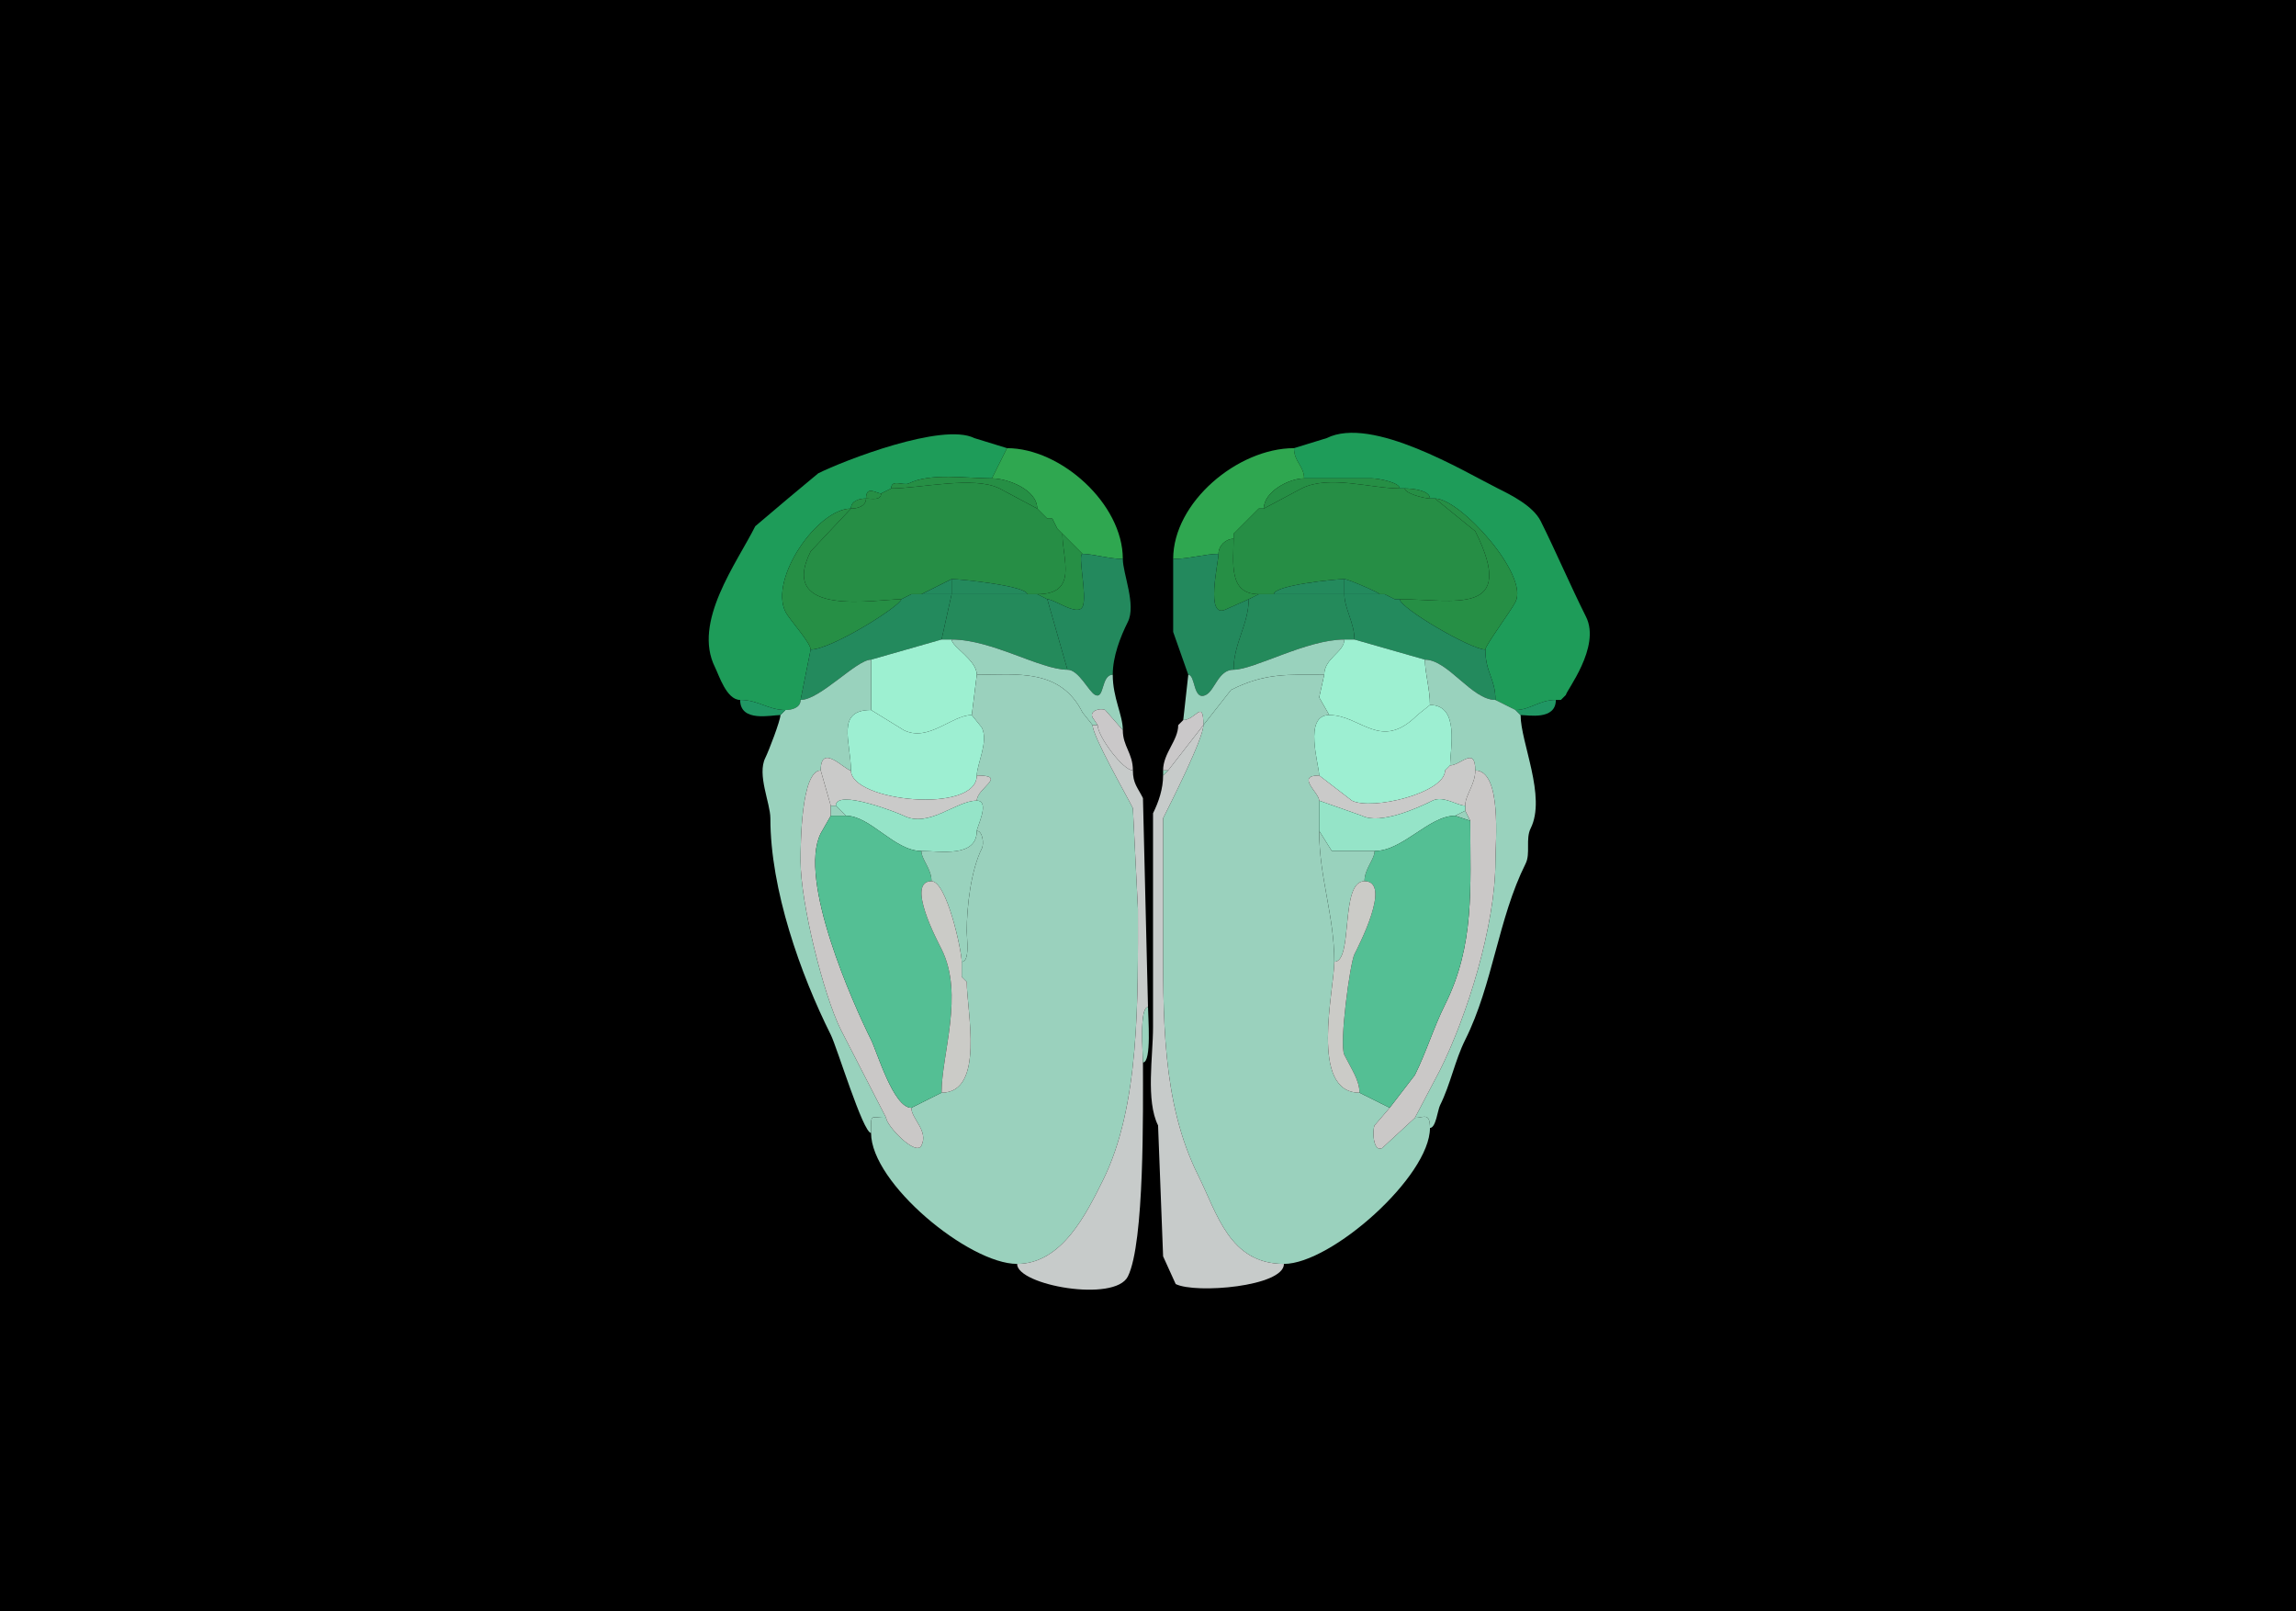 <svg xmlns="http://www.w3.org/2000/svg" xmlns:xlink="http://www.w3.org/1999/xlink"  viewBox="0 0 456 320">
<g>
<rect width="456" height="320" fill="#000000"  stroke-width="0" /> 
<path  fill="#1E9C59" stroke-width="0" stroke="#1E9C59" d = " M159 139 C159,140.577 157.238,141 156,141 152.511,141 150.68,139 147,139 144.296,139 142.798,134.096 142,132.5 137.507,123.515 146.328,111.845 150,104.5 150,104.5 156.5,99 156.5,99 156.5,99 162.5,94 162.5,94 167.53,91.485 187.185,83.843 193.5,87 193.5,87 200,89 200,89 200,89 197,95 197,95 191.92,95 184.797,93.852 180.5,96 179.454,96.523 177,95.049 177,97 177,97 175,98 175,98 174.078,98 172,96.319 172,99 170.762,99 169,99.423 169,101 162.379,101 152.721,114.941 156,121.5 156.762,123.024 161,127.616 161,129 161,129 159,139 159,139  Z"/>

<path  fill="#1E9C59" stroke-width="0" stroke="#1E9C59" d = " M309 139 L310,139 C310,139 311,138 311,138 311,137.266 317.99,128.48 315,122.5 311.796,116.092 308.943,109.386 306,103.5 304.473,100.445 300.029,98.264 297.5,97 290.739,93.62 272.471,82.514 263.5,87 263.5,87 257,89 257,89 257,91.72 259,92.553 259,95 263.677,95 268.984,95 272.5,95 273.71,95 278,95.814 278,97 278,97 279,97 279,97 280.424,97 284,97.362 284,99 284,99 285,99 285,99 289.993,99 303.664,114.171 301,119.5 300.069,121.361 295,128.144 295,129 295,133.597 297,134.717 297,139 297,139 301,141 301,141 303.885,141 305.697,139 309,139  Z"/>

<path  fill="#2FA750" stroke-width="0" stroke="#2FA750" d = " M215 110 C217.097,110 220.293,111 223,111 223,100.034 210.67,89 200,89 200,89 197,95 197,95 200.143,95 206,97.264 206,101 206,101 207,102 207,102 207,102 208,103 208,103 208,103 209,103 209,103 209,103 210,105 210,105 210,105 211,106 211,106 211,106 215,110 215,110  Z"/>

<path  fill="#2FA750" stroke-width="0" stroke="#2FA750" d = " M242 110 C239.277,110 236.222,111 233,111 233,99.757 245.818,89 257,89 257,91.72 259,92.553 259,95 256.045,95 251,97.617 251,101 251,101 250,101 250,101 250,101 249,102 249,102 249,102 248,103 248,103 248,103 247,104 247,104 247,104 246,105 246,105 246,105 245,106 245,106 245,106 245,107 245,107 243.461,107 242,108.342 242,110  Z"/>

<path  fill="#268F45" stroke-width="0" stroke="#268F45" d = " M278 97 C272.193,97 263.995,94.253 258.5,97 L251,101 C251,97.617 256.045,95 259,95 263.677,95 268.984,95 272.5,95 273.71,95 278,95.814 278,97  Z"/>

<path  fill="#268F45" stroke-width="0" stroke="#268F45" d = " M177 97 C182.744,97 193.419,94.46 198.5,97 L206,101 C206,97.264 200.143,95 197,95 191.92,95 184.797,93.852 180.5,96 179.454,96.523 177,95.049 177,97  Z"/>

<path  fill="#268E45" stroke-width="0" stroke="#268E45" d = " M204 118 L206,118 C214.215,118 211,111.067 211,106 211,106 210,105 210,105 210,105 209,103 209,103 209,103 208,103 208,103 208,103 207,102 207,102 207,102 206,101 206,101 206,101 198.5,97 198.5,97 193.419,94.46 182.744,97 177,97 177,97 175,98 175,98 175,99.473 173.048,99 172,99 172,100.577 170.238,101 169,101 169,101 161,109.5 161,109.5 154.374,122.753 174.08,119 179,119 179,119 181,118 181,118 181,118 183,118 183,118 183,118 189,115 189,115 190.918,115 204,116.386 204,118  Z"/>

<path  fill="#268E45" stroke-width="0" stroke="#268E45" d = " M277 119 L278,119 C288.588,119 301.546,122.591 293,105.5 293,105.5 285,99 285,99 285,99 284,99 284,99 282.959,99 279,98.014 279,97 279,97 278,97 278,97 272.193,97 263.995,94.253 258.5,97 258.5,97 251,101 251,101 251,101 250,101 250,101 250,101 249,102 249,102 249,102 248,103 248,103 248,103 247,104 247,104 247,104 246,105 246,105 246,105 245,106 245,106 245,106 245,107 245,107 245,111.625 243.892,118 250,118 250,118 253,118 253,118 253,116.224 265.211,115 267,115 267.698,115 274,117.714 274,118 274,118 275,118 275,118 275,118 277,119 277,119  Z"/>

<path  fill="#268F45" stroke-width="0" stroke="#268F45" d = " M175 98 C174.078,98 172,96.319 172,99 173.048,99 175,99.473 175,98  Z"/>

<path  fill="#268F45" stroke-width="0" stroke="#268F45" d = " M177 97 L175,98 C175,98 177,97 177,97  Z"/>

<path  fill="#268F45" stroke-width="0" stroke="#268F45" d = " M279 97 C280.424,97 284,97.362 284,99 282.959,99 279,98.014 279,97  Z"/>

<path  fill="#268F45" stroke-width="0" stroke="#268F45" d = " M172 99 C170.762,99 169,99.423 169,101 170.238,101 172,100.577 172,99  Z"/>

<path  fill="#268F45" stroke-width="0" stroke="#268F45" d = " M278 119 C278,120.729 292.114,129 295,129 295,128.144 300.069,121.361 301,119.5 303.664,114.171 289.993,99 285,99 285,99 293,105.5 293,105.5 301.546,122.591 288.588,119 278,119  Z"/>

<path  fill="#268F45" stroke-width="0" stroke="#268F45" d = " M179 119 C179,120.226 165.178,129 161,129 161,127.616 156.762,123.024 156,121.5 152.721,114.941 162.379,101 169,101 169,101 161,109.5 161,109.5 154.374,122.753 174.08,119 179,119  Z"/>

<path  fill="#268F45" stroke-width="0" stroke="#268F45" d = " M250 101 L249,102 C249,102 250,101 250,101  Z"/>

<path  fill="#268F45" stroke-width="0" stroke="#268F45" d = " M207 102 L208,103 C208,103 207,102 207,102  Z"/>

<path  fill="#268F45" stroke-width="0" stroke="#268F45" d = " M249 102 L248,103 C248,103 249,102 249,102  Z"/>

<path  fill="#268F45" stroke-width="0" stroke="#268F45" d = " M209 103 L210,105 C210,105 209,103 209,103  Z"/>

<path  fill="#268F45" stroke-width="0" stroke="#268F45" d = " M248 103 L247,104 C247,104 248,103 248,103  Z"/>

<path  fill="#268F45" stroke-width="0" stroke="#268F45" d = " M247 104 L246,105 C246,105 247,104 247,104  Z"/>

<path  fill="#268F45" stroke-width="0" stroke="#268F45" d = " M246 105 L245,106 C245,106 246,105 246,105  Z"/>

<path  fill="#268F45" stroke-width="0" stroke="#268F45" d = " M206 118 L208,119 C209.428,119 214.015,122.47 215,120.5 216.019,118.462 213.946,110 215,110 215,110 211,106 211,106 211,111.067 214.215,118 206,118  Z"/>

<path  fill="#268F45" stroke-width="0" stroke="#268F45" d = " M250 118 L248,119 C248,119 243.5,121 243.5,121 239.269,123.116 242,111.742 242,110 242,108.342 243.461,107 245,107 245,111.625 243.892,118 250,118  Z"/>

<path  fill="#23895D" stroke-width="0" stroke="#23895D" d = " M212 133 C214.268,133 216.221,137.36 217.5,138 219.398,138.949 218.658,134 221,134 221,130.392 222.478,126.544 224,123.5 225.695,120.109 223,113.911 223,111 220.293,111 217.097,110 215,110 213.946,110 216.019,118.462 215,120.5 214.015,122.47 209.428,119 208,119 208,119 212,133 212,133  Z"/>

<path  fill="#23895D" stroke-width="0" stroke="#23895D" d = " M245 133 C241.952,133 241.296,137.102 239.5,138 236.92,139.29 237.456,134 236,134 236,134 233,125.5 233,125.5 233,125.5 233,111 233,111 236.222,111 239.277,110 242,110 242,111.742 239.269,123.116 243.5,121 243.5,121 248,119 248,119 248,123.932 245,127.768 245,133  Z"/>

<path  fill="#238A5E" stroke-width="0" stroke="#238A5E" d = " M183 118 L189,118 C189,118 189,115 189,115 189,115 183,118 183,118  Z"/>

<path  fill="#248A5D" stroke-width="0" stroke="#248A5D" d = " M189 118 L204,118 C204,116.386 190.918,115 189,115 189,115 189,118 189,118  Z"/>

<path  fill="#248A5D" stroke-width="0" stroke="#248A5D" d = " M253 118 L267,118 C267,118 267,115 267,115 265.211,115 253,116.224 253,118  Z"/>

<path  fill="#238A5E" stroke-width="0" stroke="#238A5E" d = " M267 118 L274,118 C274,117.714 267.698,115 267,115 267,115 267,118 267,118  Z"/>

<path  fill="#268F45" stroke-width="0" stroke="#268F45" d = " M181 118 L179,119 C179,119 181,118 181,118  Z"/>

<path  fill="#238A5D" stroke-width="0" stroke="#238A5D" d = " M173 131 C170.102,131 162.864,139 159,139 159,139 161,129 161,129 165.178,129 179,120.226 179,119 179,119 181,118 181,118 181,118 183,118 183,118 183,118 189,118 189,118 189,118 187,127 187,127 187,127 173,131 173,131  Z"/>

<path  fill="#248A5B" stroke-width="0" stroke="#248A5B" d = " M189 127 C197.012,127 206.611,133 212,133 212,133 208,119 208,119 208,119 206,118 206,118 206,118 204,118 204,118 204,118 189,118 189,118 189,118 187,127 187,127 187,127 189,127 189,127  Z"/>

<path  fill="#248A5B" stroke-width="0" stroke="#248A5B" d = " M267 127 L269,127 C269,123.676 267,120.84 267,118 267,118 253,118 253,118 253,118 250,118 250,118 250,118 248,119 248,119 248,123.932 245,127.768 245,133 249.066,133 259.494,127 267,127  Z"/>

<path  fill="#238A5D" stroke-width="0" stroke="#238A5D" d = " M283 131 C287.593,131 292.298,139 297,139 297,134.717 295,133.597 295,129 292.114,129 278,120.729 278,119 278,119 277,119 277,119 277,119 275,118 275,118 275,118 274,118 274,118 274,118 267,118 267,118 267,120.84 269,123.676 269,127 269,127 283,131 283,131  Z"/>

<path  fill="#268F45" stroke-width="0" stroke="#268F45" d = " M275 118 L277,119 C277,119 275,118 275,118  Z"/>

<path  fill="#9DF0D1" stroke-width="0" stroke="#9DF0D1" d = " M173 141 L179.5,145 C184.392,147.446 189.027,142 193,142 193,142 194,134 194,134 194,131.077 189,128.424 189,127 189,127 187,127 187,127 187,127 173,131 173,131 173,134.549 173,137.865 173,141  Z"/>

<path  fill="#99D2BD" stroke-width="0" stroke="#99D2BD" d = " M218 144 L217,142.5 C216.294,141.089 218.598,140.549 219.5,141 L223,145 C223,141.962 221,138.601 221,134 218.658,134 219.398,138.949 217.5,138 216.221,137.36 214.268,133 212,133 206.611,133 197.012,127 189,127 189,128.424 194,131.077 194,134 201.841,134 210.574,132.647 215,141.5 215,141.5 217,144 217,144 217,144 218,144 218,144  Z"/>

<path  fill="#99D2BD" stroke-width="0" stroke="#99D2BD" d = " M235 143 C237.47,143 239,138.689 239,144 239,144 244.5,137 244.5,137 251.325,133.588 255.706,134 263,134 263,130.687 267,129.51 267,127 259.494,127 249.066,133 245,133 241.952,133 241.296,137.102 239.5,138 236.92,139.29 237.456,134 236,134 236,134 235,143 235,143  Z"/>

<path  fill="#9DF0D1" stroke-width="0" stroke="#9DF0D1" d = " M284 140 L281.5,142 C274.166,149.334 270.307,142 264,142 264,142 262,138.5 262,138.5 262,138.5 263,134 263,134 263,130.687 267,129.51 267,127 267,127 269,127 269,127 269,127 283,131 283,131 283,133.723 284,136.778 284,140  Z"/>

<path  fill="#99D2BD" stroke-width="0" stroke="#99D2BD" d = " M176 222 C172.764,222 173,220.943 173,225 171.4,225 166.247,207.993 165,205.5 158.996,193.493 153,176.694 153,162.5 153,159.486 150.323,153.854 152,150.5 152.661,149.177 155,143.091 155,142 155,142 156,141 156,141 157.238,141 159,140.577 159,139 162.864,139 170.102,131 173,131 173,134.549 173,137.865 173,141 165.918,141 169,147.346 169,153 167.83,153 163,147.387 163,153 159.118,153 159,167.46 159,171 159,179.333 163.548,197.596 167,204.5 167,204.5 176,222 176,222  Z"/>

<path  fill="#99D2BD" stroke-width="0" stroke="#99D2BD" d = " M281 222 C282.712,222 284,220.788 284,224 285.183,224 285.535,220.43 286,219.5 288.073,215.354 288.957,210.586 291,206.5 296.521,195.458 297.509,182.482 303,171.5 304.003,169.495 302.944,166.612 304,164.5 307.151,158.198 302,147.443 302,142 302,142 301,141 301,141 301,141 297,139 297,139 292.298,139 287.593,131 283,131 283,133.723 284,136.778 284,140 289.974,140 288,148.738 288,152 290.101,152 293,148.089 293,153 298.348,153 297,167.317 297,171 297,183.833 291.379,201.742 286,212.5 286,212.5 281,222 281,222  Z"/>

<path  fill="#9AD1BD" stroke-width="0" stroke="#9AD1BD" d = " M173 225 C173,234.984 192.465,251 202,251 210.943,251 215.799,240.902 219,234.5 226.431,219.638 226,198.288 226,180.5 226,180.5 225,160.5 225,160.5 223.616,157.733 217,146.206 217,144 217,144 215,141.5 215,141.5 210.574,132.647 201.841,134 194,134 194,134 193,142 193,142 193,142 195,144.5 195,144.5 196.386,147.272 194,151.769 194,154 200.261,154 194,156.485 194,159 196.726,159 194,164.294 194,165 195.156,165 195.472,167.555 195,168.5 192.855,172.789 192,179.976 192,185 192,186.321 192.684,191 191,191 191,191 191,194 191,194 191,194 192,195 192,195 192,200.648 195.673,217 187,217 187,217 181,220 181,220 181,222.203 184.465,224.569 183,227.5 181.881,229.737 176,223.474 176,222 172.764,222 173,220.943 173,225  Z"/>

<path  fill="#9AD1BD" stroke-width="0" stroke="#9AD1BD" d = " M284 224 C284,233.621 264.396,251 255,251 244.157,251 241.726,240.952 238,233.5 230.648,218.796 231,201.803 231,184 231,184 231,162.5 231,162.5 232.554,159.391 239,146.674 239,144 239,144 244.5,137 244.5,137 251.325,133.588 255.706,134 263,134 263,134 262,138.5 262,138.5 262,138.5 264,142 264,142 258.785,142 262,151.913 262,154 257.271,154 262,157.431 262,159 262,159 262,165 262,165 262,174.436 265,181.639 265,191 265,196.534 259.965,217 270,217 270,217 276,220 276,220 276,220 273,223.5 273,223.5 272.537,224.427 272.683,228.908 274.5,228 274.5,228 281,222 281,222 282.712,222 284,220.788 284,224  Z"/>

<path  fill="#209764" stroke-width="0" stroke="#209764" d = " M311 138 L310,139 C310,139 311,138 311,138  Z"/>

<path  fill="#209764" stroke-width="0" stroke="#209764" d = " M156 141 L155,142 C153.154,142 147,143.513 147,139 150.68,139 152.511,141 156,141  Z"/>

<path  fill="#209764" stroke-width="0" stroke="#209764" d = " M301 141 L302,142 C303.45,142 309,143.107 309,139 305.697,139 303.885,141 301,141  Z"/>

<path  fill="#9DEFD2" stroke-width="0" stroke="#9DEFD2" d = " M169 153 C169,159.195 194,161.709 194,154 194,151.769 196.386,147.272 195,144.5 195,144.5 193,142 193,142 189.027,142 184.392,147.446 179.5,145 179.5,145 173,141 173,141 165.918,141 169,147.346 169,153  Z"/>

<path  fill="#9DEFD2" stroke-width="0" stroke="#9DEFD2" d = " M287 153 C287,157.468 272.513,161.006 268.5,159 L262,154 C262,151.913 258.785,142 264,142 270.307,142 274.166,149.334 281.5,142 281.5,142 284,140 284,140 289.974,140 288,148.738 288,152 288,152 287,153 287,153  Z"/>

<path  fill="#CAC8C9" stroke-width="0" stroke="#CAC8C9" d = " M223 145 C223,148.235 225,149.55 225,153 223.059,153 218,146.246 218,144 218,144 217,142.5 217,142.5 216.294,141.089 218.598,140.549 219.5,141 219.5,141 223,145 223,145  Z"/>

<path  fill="#CAC8C9" stroke-width="0" stroke="#CAC8C9" d = " M231 153 L232,153 C232,153 239,144 239,144 239,138.689 237.47,143 235,143 235,143 234,144 234,144 234,147.083 231,149.545 231,153  Z"/>

<path  fill="#99D2BD" stroke-width="0" stroke="#99D2BD" d = " M235 143 L234,144 C234,144 235,143 235,143  Z"/>

<path  fill="#C7CBCA" stroke-width="0" stroke="#C7CBCA" d = " M227 211 C227,220.217 227.34,246.821 224,253.5 221.398,258.703 202,255.258 202,251 210.943,251 215.799,240.902 219,234.5 226.431,219.638 226,198.288 226,180.5 226,180.5 225,160.5 225,160.5 223.616,157.733 217,146.206 217,144 217,144 218,144 218,144 218,146.246 223.059,153 225,153 225,155.592 225.958,156.416 227,158.5 227,158.5 228,200 228,200 226.227,200 227,209.259 227,211  Z"/>

<path  fill="#C7CBCA" stroke-width="0" stroke="#C7CBCA" d = " M231 154 C231,156.654 230.112,159.275 229,161.5 L229,204 C229,209.809 227.532,218.565 230,223.5 L231,249.5 L233.5,255 C237.436,256.968 255,255.506 255,251 244.157,251 241.726,240.952 238,233.5 230.648,218.796 231,201.803 231,184 231,184 231,162.5 231,162.5 232.554,159.391 239,146.674 239,144 239,144 232,153 232,153 232,153 231,154 231,154  Z"/>

<path  fill="#CACAC9" stroke-width="0" stroke="#CACAC9" d = " M165 160 L166,160 C166,156.584 178.32,161.41 179.5,162 184.503,164.501 189.858,159 194,159 194,156.485 200.261,154 194,154 194,161.709 169,159.195 169,153 167.83,153 163,147.387 163,153 163,153 165,160 165,160  Z"/>

<path  fill="#CACAC9" stroke-width="0" stroke="#CACAC9" d = " M262 159 L270.5,162 C274.171,163.836 281.689,160.406 284.5,159 286.661,157.919 289.394,160 291,160 291,157.84 293,155.833 293,153 293,148.089 290.101,152 288,152 288,152 287,153 287,153 287,157.468 272.513,161.006 268.5,159 268.5,159 262,154 262,154 257.271,154 262,157.431 262,159  Z"/>

<path  fill="#99D2BD" stroke-width="0" stroke="#99D2BD" d = " M288 152 L287,153 C287,153 288,152 288,152  Z"/>

<path  fill="#CAC8C7" stroke-width="0" stroke="#CAC8C7" d = " M181 220 C181,222.203 184.465,224.569 183,227.5 181.881,229.737 176,223.474 176,222 176,222 167,204.5 167,204.5 163.548,197.596 159,179.333 159,171 159,167.46 159.118,153 163,153 163,153 165,160 165,160 165,160 165,162 165,162 165,162 163,165.5 163,165.5 158.414,174.671 169.412,199.324 173,206.5 174.198,208.895 177.438,220 181,220  Z"/>

<path  fill="#99D2BD" stroke-width="0" stroke="#99D2BD" d = " M232 153 L231,154 C231,154 231,153 231,153 231,153 232,153 232,153  Z"/>

<path  fill="#CAC8C7" stroke-width="0" stroke="#CAC8C7" d = " M276 220 L273,223.5 C272.537,224.427 272.683,228.908 274.5,228 L281,222 C281,222 286,212.5 286,212.5 291.379,201.742 297,183.833 297,171 297,167.317 298.348,153 293,153 293,155.833 291,157.84 291,160 291,160 291,161 291,161 291,161 292,163 292,163 292,176.323 292.914,187.672 287,199.5 284.728,204.045 283.239,209.022 281,213.5 281,213.5 276,220 276,220  Z"/>

<path  fill="#95E4C8" stroke-width="0" stroke="#95E4C8" d = " M194 165 C194,170.384 186.711,169 183,169 177.615,169 172.888,162 168,162 168,162 166,160 166,160 166,156.584 178.32,161.41 179.5,162 184.503,164.501 189.858,159 194,159 196.726,159 194,164.294 194,165  Z"/>

<path  fill="#95E4C8" stroke-width="0" stroke="#95E4C8" d = " M262 165 L264.5,169 L273,169 C278.646,169 283.776,162 289,162 289,162 291,161 291,161 291,161 291,160 291,160 289.394,160 286.661,157.919 284.5,159 281.689,160.406 274.171,163.836 270.5,162 270.5,162 262,159 262,159 262,159 262,165 262,165  Z"/>

<path  fill="#99D2BD" stroke-width="0" stroke="#99D2BD" d = " M165 162 L168,162 C168,162 166,160 166,160 166,160 165,160 165,160 165,160 165,162 165,162  Z"/>

<path  fill="#99D2BD" stroke-width="0" stroke="#99D2BD" d = " M289 162 L292,163 C292,163 291,161 291,161 291,161 289,162 289,162  Z"/>

<path  fill="#54BF94" stroke-width="0" stroke="#54BF94" d = " M187 217 L181,220 C177.438,220 174.198,208.895 173,206.5 169.412,199.324 158.414,174.671 163,165.5 163,165.5 165,162 165,162 165,162 168,162 168,162 172.888,162 177.615,169 183,169 183,170.714 185,172.482 185,175 179.836,175 186.248,186.995 187,188.5 191.507,197.515 187,209.331 187,217  Z"/>

<path  fill="#54BF94" stroke-width="0" stroke="#54BF94" d = " M270 217 L276,220 C276,220 281,213.5 281,213.5 283.239,209.022 284.728,204.045 287,199.5 292.914,187.672 292,176.323 292,163 292,163 289,162 289,162 283.776,162 278.646,169 273,169 273,170.714 271,172.482 271,175 276.521,175 269.757,187.985 269,189.5 268.134,191.232 265.925,207.351 267,209.5 268.449,212.397 270,214.528 270,217  Z"/>

<path  fill="#99D2BD" stroke-width="0" stroke="#99D2BD" d = " M185 175 C188.023,175 191,188.776 191,191 192.684,191 192,186.321 192,185 192,179.976 192.855,172.789 195,168.5 195.472,167.555 195.156,165 194,165 194,170.384 186.711,169 183,169 183,170.714 185,172.482 185,175  Z"/>

<path  fill="#99D2BD" stroke-width="0" stroke="#99D2BD" d = " M271 175 C266.029,175 268.873,191 265,191 265,181.639 262,174.436 262,165 262,165 264.5,169 264.5,169 264.5,169 273,169 273,169 273,170.714 271,172.482 271,175  Z"/>

<path  fill="#CBCBC7" stroke-width="0" stroke="#CBCBC7" d = " M192 195 C192,200.648 195.673,217 187,217 187,209.331 191.507,197.515 187,188.5 186.248,186.995 179.836,175 185,175 188.023,175 191,188.776 191,191 191,191 191,194 191,194 191,194 192,195 192,195  Z"/>

<path  fill="#CBCBC7" stroke-width="0" stroke="#CBCBC7" d = " M265 191 C265,196.534 259.965,217 270,217 270,214.528 268.449,212.397 267,209.5 265.925,207.351 268.134,191.232 269,189.5 269.757,187.985 276.521,175 271,175 266.029,175 268.873,191 265,191  Z"/>

<path  fill="#99D2BD" stroke-width="0" stroke="#99D2BD" d = " M191 194 L192,195 C192,195 191,194 191,194  Z"/>

<path  fill="#99D2BD" stroke-width="0" stroke="#99D2BD" d = " M228 200 C226.227,200 227,209.259 227,211 228.773,211 228,201.741 228,200  Z"/>

</g>
</svg>
